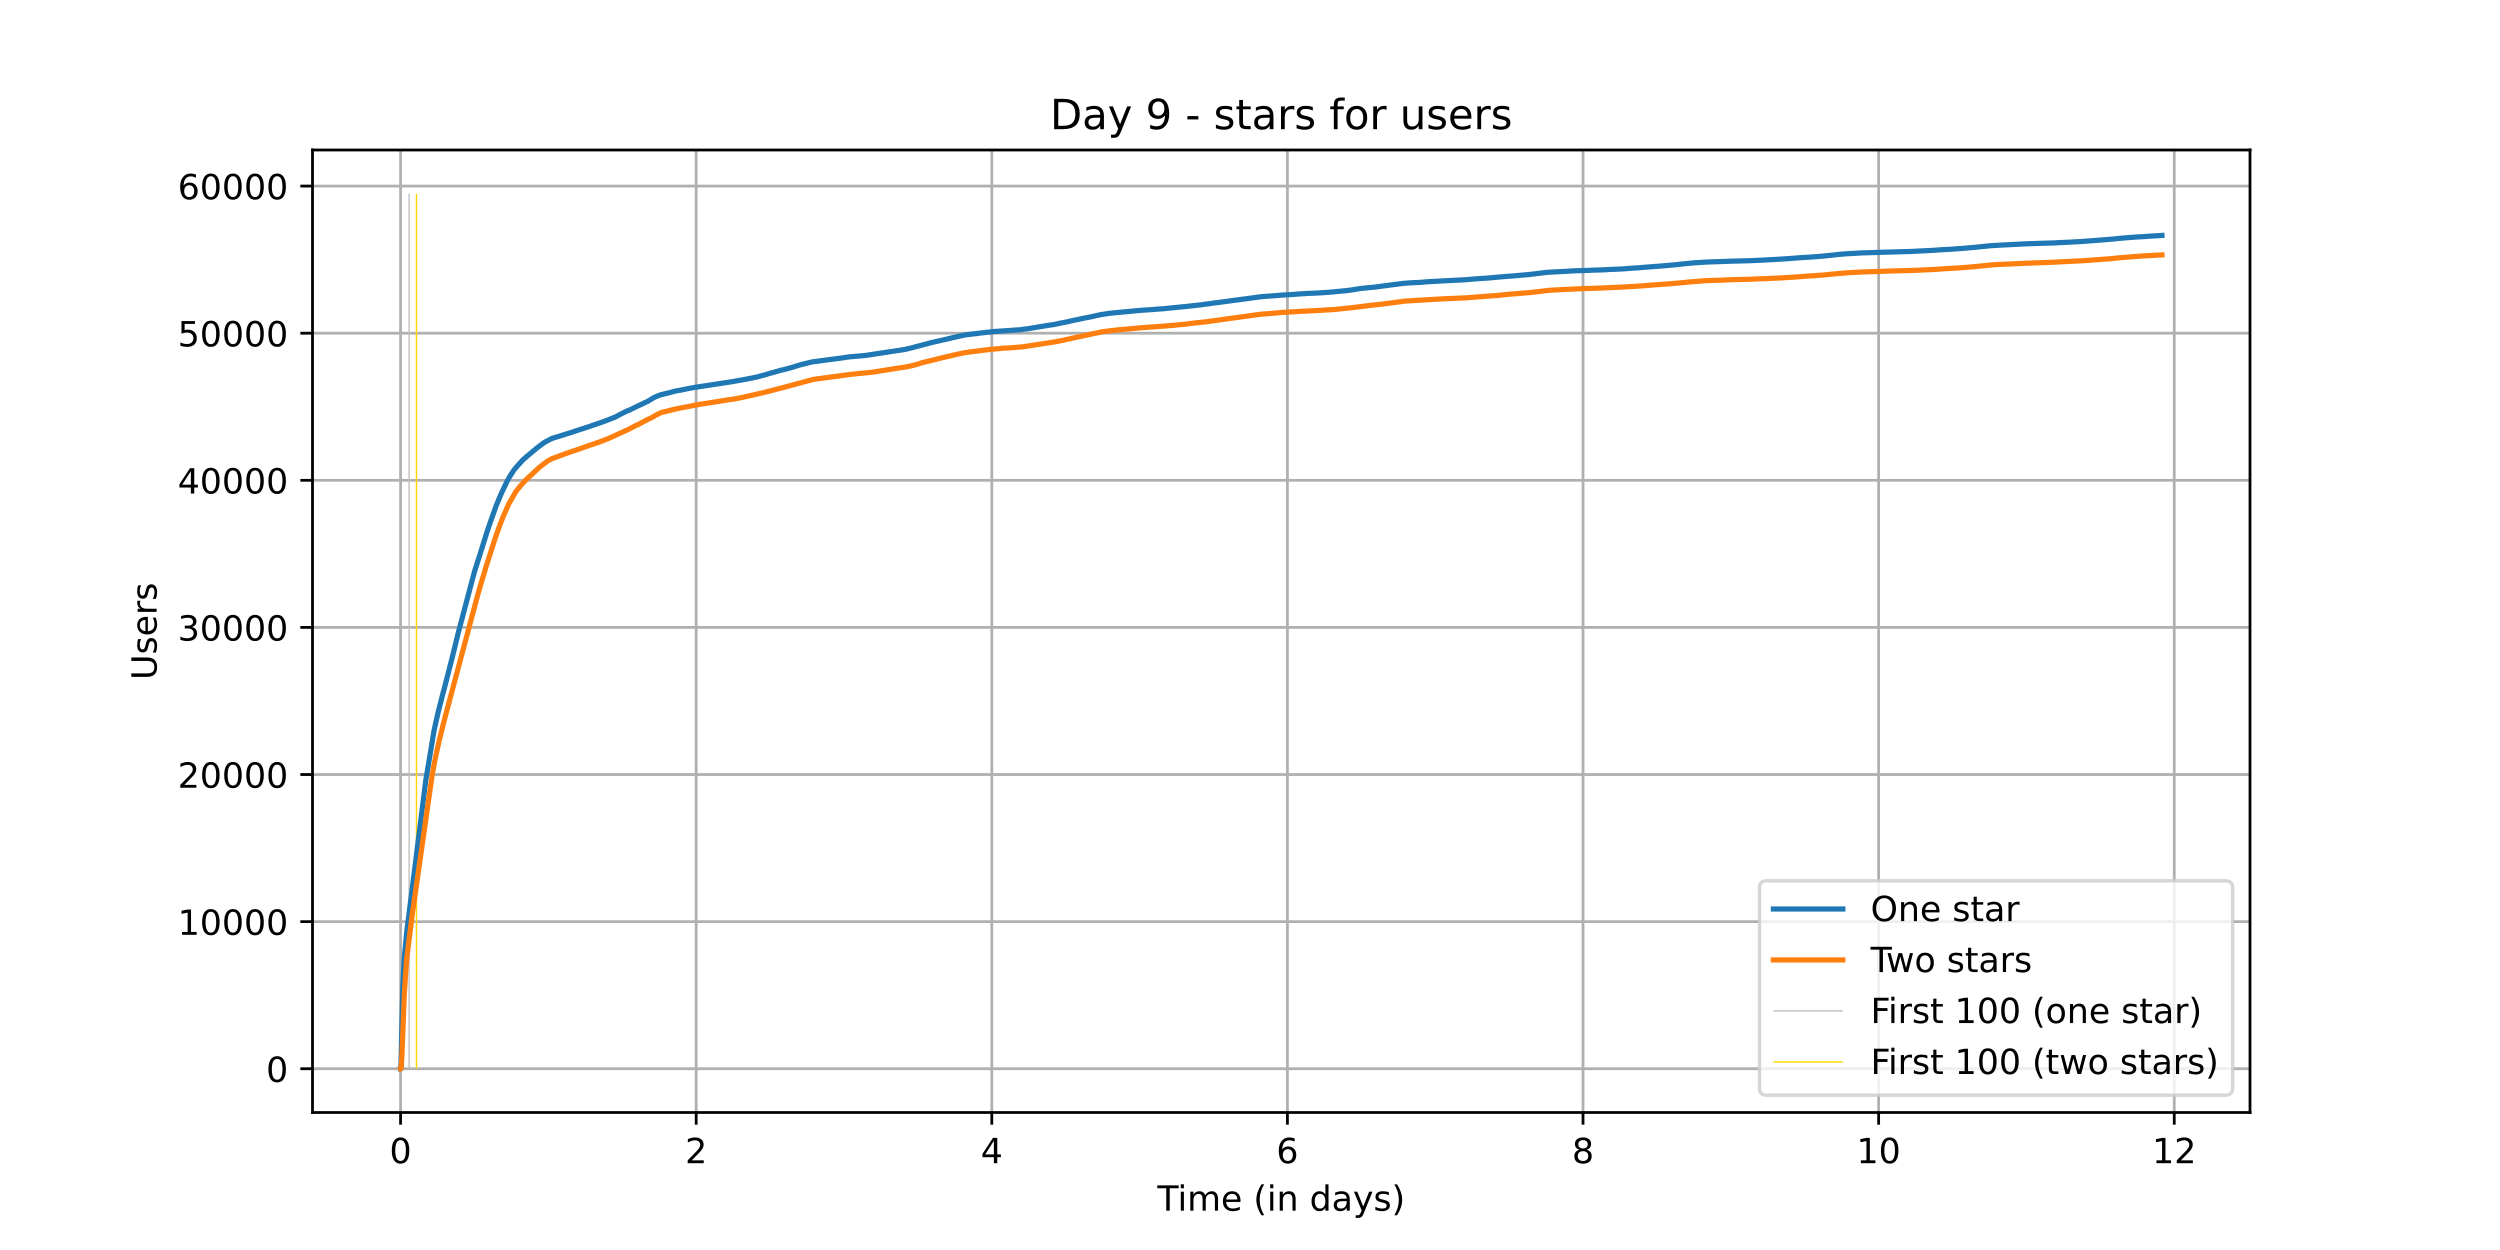 <?xml version="1.0" encoding="utf-8" standalone="no"?>
<!DOCTYPE svg PUBLIC "-//W3C//DTD SVG 1.1//EN"
  "http://www.w3.org/Graphics/SVG/1.1/DTD/svg11.dtd">
<!-- Created with matplotlib (https://matplotlib.org/) -->
<svg height="360pt" version="1.1" viewBox="0 0 720 360" width="720pt" xmlns="http://www.w3.org/2000/svg" xmlns:xlink="http://www.w3.org/1999/xlink">
 <defs>
  <style type="text/css">*{stroke-linecap:butt;stroke-linejoin:round;}</style>
 </defs>
 <g id="figure_1">
  <g id="patch_1">
   <path d="M 0 360 
L 720 360 
L 720 0 
L 0 0 
z
" style="fill:#ffffff;"/>
  </g>
  <g id="axes_1">
   <g id="patch_2">
    <path d="M 90 320.4 
L 648 320.4 
L 648 43.2 
L 90 43.2 
z
" style="fill:#ffffff;"/>
   </g>
   <g id="matplotlib.axis_1">
    <g id="xtick_1">
     <g id="line2d_1">
      <path clip-path="url(#pc1bc27b443)" d="M 115.364 320.4 
L 115.364 43.2 
" style="fill:none;stroke:#b0b0b0;stroke-linecap:square;stroke-width:0.8;"/>
     </g>
     <g id="line2d_2">
      <defs>
       <path d="M 0 0 
L 0 3.5 
" id="m185052a945" style="stroke:#000000;stroke-width:0.8;"/>
      </defs>
      <g>
       <use style="stroke:#000000;stroke-width:0.8;" x="115.364" xlink:href="#m185052a945" y="320.4"/>
      </g>
     </g>
     <g id="text_1">
      <!-- 0 -->
      <g transform="translate(112.182 334.998)scale(0.1 -0.1)">
       <defs>
        <path d="M 31.781 66.406 
Q 24.172 66.406 20.328 58.906 
Q 16.5 51.422 16.5 36.375 
Q 16.5 21.391 20.328 13.891 
Q 24.172 6.391 31.781 6.391 
Q 39.453 6.391 43.281 13.891 
Q 47.125 21.391 47.125 36.375 
Q 47.125 51.422 43.281 58.906 
Q 39.453 66.406 31.781 66.406 
z
M 31.781 74.219 
Q 44.047 74.219 50.516 64.516 
Q 56.984 54.828 56.984 36.375 
Q 56.984 17.969 50.516 8.266 
Q 44.047 -1.422 31.781 -1.422 
Q 19.531 -1.422 13.062 8.266 
Q 6.594 17.969 6.594 36.375 
Q 6.594 54.828 13.062 64.516 
Q 19.531 74.219 31.781 74.219 
z
" id="DejaVuSans-48"/>
       </defs>
       <use xlink:href="#DejaVuSans-48"/>
      </g>
     </g>
    </g>
    <g id="xtick_2">
     <g id="line2d_3">
      <path clip-path="url(#pc1bc27b443)" d="M 200.5 320.4 
L 200.5 43.2 
" style="fill:none;stroke:#b0b0b0;stroke-linecap:square;stroke-width:0.8;"/>
     </g>
     <g id="line2d_4">
      <g>
       <use style="stroke:#000000;stroke-width:0.8;" x="200.5" xlink:href="#m185052a945" y="320.4"/>
      </g>
     </g>
     <g id="text_2">
      <!-- 2 -->
      <g transform="translate(197.319 334.998)scale(0.1 -0.1)">
       <defs>
        <path d="M 19.188 8.297 
L 53.609 8.297 
L 53.609 0 
L 7.328 0 
L 7.328 8.297 
Q 12.938 14.109 22.625 23.891 
Q 32.328 33.688 34.812 36.531 
Q 39.547 41.844 41.422 45.531 
Q 43.312 49.219 43.312 52.781 
Q 43.312 58.594 39.234 62.25 
Q 35.156 65.922 28.609 65.922 
Q 23.969 65.922 18.812 64.312 
Q 13.672 62.703 7.812 59.422 
L 7.812 69.391 
Q 13.766 71.781 18.938 73 
Q 24.125 74.219 28.422 74.219 
Q 39.75 74.219 46.484 68.547 
Q 53.219 62.891 53.219 53.422 
Q 53.219 48.922 51.531 44.891 
Q 49.859 40.875 45.406 35.406 
Q 44.188 33.984 37.641 27.219 
Q 31.109 20.453 19.188 8.297 
z
" id="DejaVuSans-50"/>
       </defs>
       <use xlink:href="#DejaVuSans-50"/>
      </g>
     </g>
    </g>
    <g id="xtick_3">
     <g id="line2d_5">
      <path clip-path="url(#pc1bc27b443)" d="M 285.637 320.4 
L 285.637 43.2 
" style="fill:none;stroke:#b0b0b0;stroke-linecap:square;stroke-width:0.8;"/>
     </g>
     <g id="line2d_6">
      <g>
       <use style="stroke:#000000;stroke-width:0.8;" x="285.637" xlink:href="#m185052a945" y="320.4"/>
      </g>
     </g>
     <g id="text_3">
      <!-- 4 -->
      <g transform="translate(282.456 334.998)scale(0.1 -0.1)">
       <defs>
        <path d="M 37.797 64.312 
L 12.891 25.391 
L 37.797 25.391 
z
M 35.203 72.906 
L 47.609 72.906 
L 47.609 25.391 
L 58.016 25.391 
L 58.016 17.188 
L 47.609 17.188 
L 47.609 0 
L 37.797 0 
L 37.797 17.188 
L 4.891 17.188 
L 4.891 26.703 
z
" id="DejaVuSans-52"/>
       </defs>
       <use xlink:href="#DejaVuSans-52"/>
      </g>
     </g>
    </g>
    <g id="xtick_4">
     <g id="line2d_7">
      <path clip-path="url(#pc1bc27b443)" d="M 370.773 320.4 
L 370.773 43.2 
" style="fill:none;stroke:#b0b0b0;stroke-linecap:square;stroke-width:0.8;"/>
     </g>
     <g id="line2d_8">
      <g>
       <use style="stroke:#000000;stroke-width:0.8;" x="370.773" xlink:href="#m185052a945" y="320.4"/>
      </g>
     </g>
     <g id="text_4">
      <!-- 6 -->
      <g transform="translate(367.592 334.998)scale(0.1 -0.1)">
       <defs>
        <path d="M 33.016 40.375 
Q 26.375 40.375 22.484 35.828 
Q 18.609 31.297 18.609 23.391 
Q 18.609 15.531 22.484 10.953 
Q 26.375 6.391 33.016 6.391 
Q 39.656 6.391 43.531 10.953 
Q 47.406 15.531 47.406 23.391 
Q 47.406 31.297 43.531 35.828 
Q 39.656 40.375 33.016 40.375 
z
M 52.594 71.297 
L 52.594 62.312 
Q 48.875 64.062 45.094 64.984 
Q 41.312 65.922 37.594 65.922 
Q 27.828 65.922 22.672 59.328 
Q 17.531 52.734 16.797 39.406 
Q 19.672 43.656 24.016 45.922 
Q 28.375 48.188 33.594 48.188 
Q 44.578 48.188 50.953 41.516 
Q 57.328 34.859 57.328 23.391 
Q 57.328 12.156 50.688 5.359 
Q 44.047 -1.422 33.016 -1.422 
Q 20.359 -1.422 13.672 8.266 
Q 6.984 17.969 6.984 36.375 
Q 6.984 53.656 15.188 63.938 
Q 23.391 74.219 37.203 74.219 
Q 40.922 74.219 44.703 73.484 
Q 48.484 72.75 52.594 71.297 
z
" id="DejaVuSans-54"/>
       </defs>
       <use xlink:href="#DejaVuSans-54"/>
      </g>
     </g>
    </g>
    <g id="xtick_5">
     <g id="line2d_9">
      <path clip-path="url(#pc1bc27b443)" d="M 455.91 320.4 
L 455.91 43.2 
" style="fill:none;stroke:#b0b0b0;stroke-linecap:square;stroke-width:0.8;"/>
     </g>
     <g id="line2d_10">
      <g>
       <use style="stroke:#000000;stroke-width:0.8;" x="455.91" xlink:href="#m185052a945" y="320.4"/>
      </g>
     </g>
     <g id="text_5">
      <!-- 8 -->
      <g transform="translate(452.729 334.998)scale(0.1 -0.1)">
       <defs>
        <path d="M 31.781 34.625 
Q 24.75 34.625 20.719 30.859 
Q 16.703 27.094 16.703 20.516 
Q 16.703 13.922 20.719 10.156 
Q 24.75 6.391 31.781 6.391 
Q 38.812 6.391 42.859 10.172 
Q 46.922 13.969 46.922 20.516 
Q 46.922 27.094 42.891 30.859 
Q 38.875 34.625 31.781 34.625 
z
M 21.922 38.812 
Q 15.578 40.375 12.031 44.719 
Q 8.5 49.078 8.5 55.328 
Q 8.5 64.062 14.719 69.141 
Q 20.953 74.219 31.781 74.219 
Q 42.672 74.219 48.875 69.141 
Q 55.078 64.062 55.078 55.328 
Q 55.078 49.078 51.531 44.719 
Q 48 40.375 41.703 38.812 
Q 48.828 37.156 52.797 32.312 
Q 56.781 27.484 56.781 20.516 
Q 56.781 9.906 50.312 4.234 
Q 43.844 -1.422 31.781 -1.422 
Q 19.734 -1.422 13.25 4.234 
Q 6.781 9.906 6.781 20.516 
Q 6.781 27.484 10.781 32.312 
Q 14.797 37.156 21.922 38.812 
z
M 18.312 54.391 
Q 18.312 48.734 21.844 45.562 
Q 25.391 42.391 31.781 42.391 
Q 38.141 42.391 41.719 45.562 
Q 45.312 48.734 45.312 54.391 
Q 45.312 60.062 41.719 63.234 
Q 38.141 66.406 31.781 66.406 
Q 25.391 66.406 21.844 63.234 
Q 18.312 60.062 18.312 54.391 
z
" id="DejaVuSans-56"/>
       </defs>
       <use xlink:href="#DejaVuSans-56"/>
      </g>
     </g>
    </g>
    <g id="xtick_6">
     <g id="line2d_11">
      <path clip-path="url(#pc1bc27b443)" d="M 541.047 320.4 
L 541.047 43.2 
" style="fill:none;stroke:#b0b0b0;stroke-linecap:square;stroke-width:0.8;"/>
     </g>
     <g id="line2d_12">
      <g>
       <use style="stroke:#000000;stroke-width:0.8;" x="541.047" xlink:href="#m185052a945" y="320.4"/>
      </g>
     </g>
     <g id="text_6">
      <!-- 10 -->
      <g transform="translate(534.684 334.998)scale(0.1 -0.1)">
       <defs>
        <path d="M 12.406 8.297 
L 28.516 8.297 
L 28.516 63.922 
L 10.984 60.406 
L 10.984 69.391 
L 28.422 72.906 
L 38.281 72.906 
L 38.281 8.297 
L 54.391 8.297 
L 54.391 0 
L 12.406 0 
z
" id="DejaVuSans-49"/>
       </defs>
       <use xlink:href="#DejaVuSans-49"/>
       <use x="63.623" xlink:href="#DejaVuSans-48"/>
      </g>
     </g>
    </g>
    <g id="xtick_7">
     <g id="line2d_13">
      <path clip-path="url(#pc1bc27b443)" d="M 626.183 320.4 
L 626.183 43.2 
" style="fill:none;stroke:#b0b0b0;stroke-linecap:square;stroke-width:0.8;"/>
     </g>
     <g id="line2d_14">
      <g>
       <use style="stroke:#000000;stroke-width:0.8;" x="626.183" xlink:href="#m185052a945" y="320.4"/>
      </g>
     </g>
     <g id="text_7">
      <!-- 12 -->
      <g transform="translate(619.821 334.998)scale(0.1 -0.1)">
       <use xlink:href="#DejaVuSans-49"/>
       <use x="63.623" xlink:href="#DejaVuSans-50"/>
      </g>
     </g>
    </g>
    <g id="text_8">
     <!-- Time (in days) -->
     <g transform="translate(333.327 348.677)scale(0.1 -0.1)">
      <defs>
       <path d="M -0.297 72.906 
L 61.375 72.906 
L 61.375 64.594 
L 35.5 64.594 
L 35.5 0 
L 25.594 0 
L 25.594 64.594 
L -0.297 64.594 
z
" id="DejaVuSans-84"/>
       <path d="M 9.422 54.688 
L 18.406 54.688 
L 18.406 0 
L 9.422 0 
z
M 9.422 75.984 
L 18.406 75.984 
L 18.406 64.594 
L 9.422 64.594 
z
" id="DejaVuSans-105"/>
       <path d="M 52 44.188 
Q 55.375 50.25 60.062 53.125 
Q 64.75 56 71.094 56 
Q 79.641 56 84.281 50.016 
Q 88.922 44.047 88.922 33.016 
L 88.922 0 
L 79.891 0 
L 79.891 32.719 
Q 79.891 40.578 77.094 44.375 
Q 74.312 48.188 68.609 48.188 
Q 61.625 48.188 57.562 43.547 
Q 53.516 38.922 53.516 30.906 
L 53.516 0 
L 44.484 0 
L 44.484 32.719 
Q 44.484 40.625 41.703 44.406 
Q 38.922 48.188 33.109 48.188 
Q 26.219 48.188 22.156 43.531 
Q 18.109 38.875 18.109 30.906 
L 18.109 0 
L 9.078 0 
L 9.078 54.688 
L 18.109 54.688 
L 18.109 46.188 
Q 21.188 51.219 25.484 53.609 
Q 29.781 56 35.688 56 
Q 41.656 56 45.828 52.969 
Q 50 49.953 52 44.188 
z
" id="DejaVuSans-109"/>
       <path d="M 56.203 29.594 
L 56.203 25.203 
L 14.891 25.203 
Q 15.484 15.922 20.484 11.062 
Q 25.484 6.203 34.422 6.203 
Q 39.594 6.203 44.453 7.469 
Q 49.312 8.734 54.109 11.281 
L 54.109 2.781 
Q 49.266 0.734 44.188 -0.344 
Q 39.109 -1.422 33.891 -1.422 
Q 20.797 -1.422 13.156 6.188 
Q 5.516 13.812 5.516 26.812 
Q 5.516 40.234 12.766 48.109 
Q 20.016 56 32.328 56 
Q 43.359 56 49.781 48.891 
Q 56.203 41.797 56.203 29.594 
z
M 47.219 32.234 
Q 47.125 39.594 43.094 43.984 
Q 39.062 48.391 32.422 48.391 
Q 24.906 48.391 20.391 44.141 
Q 15.875 39.891 15.188 32.172 
z
" id="DejaVuSans-101"/>
       <path id="DejaVuSans-32"/>
       <path d="M 31 75.875 
Q 24.469 64.656 21.281 53.656 
Q 18.109 42.672 18.109 31.391 
Q 18.109 20.125 21.312 9.062 
Q 24.516 -2 31 -13.188 
L 23.188 -13.188 
Q 15.875 -1.703 12.234 9.375 
Q 8.594 20.453 8.594 31.391 
Q 8.594 42.281 12.203 53.312 
Q 15.828 64.359 23.188 75.875 
z
" id="DejaVuSans-40"/>
       <path d="M 54.891 33.016 
L 54.891 0 
L 45.906 0 
L 45.906 32.719 
Q 45.906 40.484 42.875 44.328 
Q 39.844 48.188 33.797 48.188 
Q 26.516 48.188 22.312 43.547 
Q 18.109 38.922 18.109 30.906 
L 18.109 0 
L 9.078 0 
L 9.078 54.688 
L 18.109 54.688 
L 18.109 46.188 
Q 21.344 51.125 25.703 53.562 
Q 30.078 56 35.797 56 
Q 45.219 56 50.047 50.172 
Q 54.891 44.344 54.891 33.016 
z
" id="DejaVuSans-110"/>
       <path d="M 45.406 46.391 
L 45.406 75.984 
L 54.391 75.984 
L 54.391 0 
L 45.406 0 
L 45.406 8.203 
Q 42.578 3.328 38.25 0.953 
Q 33.938 -1.422 27.875 -1.422 
Q 17.969 -1.422 11.734 6.484 
Q 5.516 14.406 5.516 27.297 
Q 5.516 40.188 11.734 48.094 
Q 17.969 56 27.875 56 
Q 33.938 56 38.25 53.625 
Q 42.578 51.266 45.406 46.391 
z
M 14.797 27.297 
Q 14.797 17.391 18.875 11.75 
Q 22.953 6.109 30.078 6.109 
Q 37.203 6.109 41.297 11.75 
Q 45.406 17.391 45.406 27.297 
Q 45.406 37.203 41.297 42.844 
Q 37.203 48.484 30.078 48.484 
Q 22.953 48.484 18.875 42.844 
Q 14.797 37.203 14.797 27.297 
z
" id="DejaVuSans-100"/>
       <path d="M 34.281 27.484 
Q 23.391 27.484 19.188 25 
Q 14.984 22.516 14.984 16.5 
Q 14.984 11.719 18.141 8.906 
Q 21.297 6.109 26.703 6.109 
Q 34.188 6.109 38.703 11.406 
Q 43.219 16.703 43.219 25.484 
L 43.219 27.484 
z
M 52.203 31.203 
L 52.203 0 
L 43.219 0 
L 43.219 8.297 
Q 40.141 3.328 35.547 0.953 
Q 30.953 -1.422 24.312 -1.422 
Q 15.922 -1.422 10.953 3.297 
Q 6 8.016 6 15.922 
Q 6 25.141 12.172 29.828 
Q 18.359 34.516 30.609 34.516 
L 43.219 34.516 
L 43.219 35.406 
Q 43.219 41.609 39.141 45 
Q 35.062 48.391 27.688 48.391 
Q 23 48.391 18.547 47.266 
Q 14.109 46.141 10.016 43.891 
L 10.016 52.203 
Q 14.938 54.109 19.578 55.047 
Q 24.219 56 28.609 56 
Q 40.484 56 46.344 49.844 
Q 52.203 43.703 52.203 31.203 
z
" id="DejaVuSans-97"/>
       <path d="M 32.172 -5.078 
Q 28.375 -14.844 24.75 -17.812 
Q 21.141 -20.797 15.094 -20.797 
L 7.906 -20.797 
L 7.906 -13.281 
L 13.188 -13.281 
Q 16.891 -13.281 18.938 -11.516 
Q 21 -9.766 23.484 -3.219 
L 25.094 0.875 
L 2.984 54.688 
L 12.5 54.688 
L 29.594 11.922 
L 46.688 54.688 
L 56.203 54.688 
z
" id="DejaVuSans-121"/>
       <path d="M 44.281 53.078 
L 44.281 44.578 
Q 40.484 46.531 36.375 47.5 
Q 32.281 48.484 27.875 48.484 
Q 21.188 48.484 17.844 46.438 
Q 14.5 44.391 14.5 40.281 
Q 14.5 37.156 16.891 35.375 
Q 19.281 33.594 26.516 31.984 
L 29.594 31.297 
Q 39.156 29.25 43.188 25.516 
Q 47.219 21.781 47.219 15.094 
Q 47.219 7.469 41.188 3.016 
Q 35.156 -1.422 24.609 -1.422 
Q 20.219 -1.422 15.453 -0.562 
Q 10.688 0.297 5.422 2 
L 5.422 11.281 
Q 10.406 8.688 15.234 7.391 
Q 20.062 6.109 24.812 6.109 
Q 31.156 6.109 34.562 8.281 
Q 37.984 10.453 37.984 14.406 
Q 37.984 18.062 35.516 20.016 
Q 33.062 21.969 24.703 23.781 
L 21.578 24.516 
Q 13.234 26.266 9.516 29.906 
Q 5.812 33.547 5.812 39.891 
Q 5.812 47.609 11.281 51.797 
Q 16.75 56 26.812 56 
Q 31.781 56 36.172 55.266 
Q 40.578 54.547 44.281 53.078 
z
" id="DejaVuSans-115"/>
       <path d="M 8.016 75.875 
L 15.828 75.875 
Q 23.141 64.359 26.781 53.312 
Q 30.422 42.281 30.422 31.391 
Q 30.422 20.453 26.781 9.375 
Q 23.141 -1.703 15.828 -13.188 
L 8.016 -13.188 
Q 14.5 -2 17.703 9.062 
Q 20.906 20.125 20.906 31.391 
Q 20.906 42.672 17.703 53.656 
Q 14.5 64.656 8.016 75.875 
z
" id="DejaVuSans-41"/>
      </defs>
      <use xlink:href="#DejaVuSans-84"/>
      <use x="57.959" xlink:href="#DejaVuSans-105"/>
      <use x="85.742" xlink:href="#DejaVuSans-109"/>
      <use x="183.154" xlink:href="#DejaVuSans-101"/>
      <use x="244.678" xlink:href="#DejaVuSans-32"/>
      <use x="276.465" xlink:href="#DejaVuSans-40"/>
      <use x="315.479" xlink:href="#DejaVuSans-105"/>
      <use x="343.262" xlink:href="#DejaVuSans-110"/>
      <use x="406.641" xlink:href="#DejaVuSans-32"/>
      <use x="438.428" xlink:href="#DejaVuSans-100"/>
      <use x="501.904" xlink:href="#DejaVuSans-97"/>
      <use x="563.184" xlink:href="#DejaVuSans-121"/>
      <use x="622.363" xlink:href="#DejaVuSans-115"/>
      <use x="674.463" xlink:href="#DejaVuSans-41"/>
     </g>
    </g>
   </g>
   <g id="matplotlib.axis_2">
    <g id="ytick_1">
     <g id="line2d_15">
      <path clip-path="url(#pc1bc27b443)" d="M 90 307.8 
L 648 307.8 
" style="fill:none;stroke:#b0b0b0;stroke-linecap:square;stroke-width:0.8;"/>
     </g>
     <g id="line2d_16">
      <defs>
       <path d="M 0 0 
L -3.5 0 
" id="m25b5602d7d" style="stroke:#000000;stroke-width:0.8;"/>
      </defs>
      <g>
       <use style="stroke:#000000;stroke-width:0.8;" x="90" xlink:href="#m25b5602d7d" y="307.8"/>
      </g>
     </g>
     <g id="text_9">
      <!-- 0 -->
      <g transform="translate(76.638 311.599)scale(0.1 -0.1)">
       <use xlink:href="#DejaVuSans-48"/>
      </g>
     </g>
    </g>
    <g id="ytick_2">
     <g id="line2d_17">
      <path clip-path="url(#pc1bc27b443)" d="M 90 265.432 
L 648 265.432 
" style="fill:none;stroke:#b0b0b0;stroke-linecap:square;stroke-width:0.8;"/>
     </g>
     <g id="line2d_18">
      <g>
       <use style="stroke:#000000;stroke-width:0.8;" x="90" xlink:href="#m25b5602d7d" y="265.432"/>
      </g>
     </g>
     <g id="text_10">
      <!-- 10000 -->
      <g transform="translate(51.188 269.232)scale(0.1 -0.1)">
       <use xlink:href="#DejaVuSans-49"/>
       <use x="63.623" xlink:href="#DejaVuSans-48"/>
       <use x="127.246" xlink:href="#DejaVuSans-48"/>
       <use x="190.869" xlink:href="#DejaVuSans-48"/>
       <use x="254.492" xlink:href="#DejaVuSans-48"/>
      </g>
     </g>
    </g>
    <g id="ytick_3">
     <g id="line2d_19">
      <path clip-path="url(#pc1bc27b443)" d="M 90 223.065 
L 648 223.065 
" style="fill:none;stroke:#b0b0b0;stroke-linecap:square;stroke-width:0.8;"/>
     </g>
     <g id="line2d_20">
      <g>
       <use style="stroke:#000000;stroke-width:0.8;" x="90" xlink:href="#m25b5602d7d" y="223.065"/>
      </g>
     </g>
     <g id="text_11">
      <!-- 20000 -->
      <g transform="translate(51.188 226.864)scale(0.1 -0.1)">
       <use xlink:href="#DejaVuSans-50"/>
       <use x="63.623" xlink:href="#DejaVuSans-48"/>
       <use x="127.246" xlink:href="#DejaVuSans-48"/>
       <use x="190.869" xlink:href="#DejaVuSans-48"/>
       <use x="254.492" xlink:href="#DejaVuSans-48"/>
      </g>
     </g>
    </g>
    <g id="ytick_4">
     <g id="line2d_21">
      <path clip-path="url(#pc1bc27b443)" d="M 90 180.697 
L 648 180.697 
" style="fill:none;stroke:#b0b0b0;stroke-linecap:square;stroke-width:0.8;"/>
     </g>
     <g id="line2d_22">
      <g>
       <use style="stroke:#000000;stroke-width:0.8;" x="90" xlink:href="#m25b5602d7d" y="180.697"/>
      </g>
     </g>
     <g id="text_12">
      <!-- 30000 -->
      <g transform="translate(51.188 184.496)scale(0.1 -0.1)">
       <defs>
        <path d="M 40.578 39.312 
Q 47.656 37.797 51.625 33 
Q 55.609 28.219 55.609 21.188 
Q 55.609 10.406 48.188 4.484 
Q 40.766 -1.422 27.094 -1.422 
Q 22.516 -1.422 17.656 -0.516 
Q 12.797 0.391 7.625 2.203 
L 7.625 11.719 
Q 11.719 9.328 16.594 8.109 
Q 21.484 6.891 26.812 6.891 
Q 36.078 6.891 40.938 10.547 
Q 45.797 14.203 45.797 21.188 
Q 45.797 27.641 41.281 31.266 
Q 36.766 34.906 28.719 34.906 
L 20.219 34.906 
L 20.219 43.016 
L 29.109 43.016 
Q 36.375 43.016 40.234 45.922 
Q 44.094 48.828 44.094 54.297 
Q 44.094 59.906 40.109 62.906 
Q 36.141 65.922 28.719 65.922 
Q 24.656 65.922 20.016 65.031 
Q 15.375 64.156 9.812 62.312 
L 9.812 71.094 
Q 15.438 72.656 20.344 73.438 
Q 25.25 74.219 29.594 74.219 
Q 40.828 74.219 47.359 69.109 
Q 53.906 64.016 53.906 55.328 
Q 53.906 49.266 50.438 45.094 
Q 46.969 40.922 40.578 39.312 
z
" id="DejaVuSans-51"/>
       </defs>
       <use xlink:href="#DejaVuSans-51"/>
       <use x="63.623" xlink:href="#DejaVuSans-48"/>
       <use x="127.246" xlink:href="#DejaVuSans-48"/>
       <use x="190.869" xlink:href="#DejaVuSans-48"/>
       <use x="254.492" xlink:href="#DejaVuSans-48"/>
      </g>
     </g>
    </g>
    <g id="ytick_5">
     <g id="line2d_23">
      <path clip-path="url(#pc1bc27b443)" d="M 90 138.329 
L 648 138.329 
" style="fill:none;stroke:#b0b0b0;stroke-linecap:square;stroke-width:0.8;"/>
     </g>
     <g id="line2d_24">
      <g>
       <use style="stroke:#000000;stroke-width:0.8;" x="90" xlink:href="#m25b5602d7d" y="138.329"/>
      </g>
     </g>
     <g id="text_13">
      <!-- 40000 -->
      <g transform="translate(51.188 142.129)scale(0.1 -0.1)">
       <use xlink:href="#DejaVuSans-52"/>
       <use x="63.623" xlink:href="#DejaVuSans-48"/>
       <use x="127.246" xlink:href="#DejaVuSans-48"/>
       <use x="190.869" xlink:href="#DejaVuSans-48"/>
       <use x="254.492" xlink:href="#DejaVuSans-48"/>
      </g>
     </g>
    </g>
    <g id="ytick_6">
     <g id="line2d_25">
      <path clip-path="url(#pc1bc27b443)" d="M 90 95.962 
L 648 95.962 
" style="fill:none;stroke:#b0b0b0;stroke-linecap:square;stroke-width:0.8;"/>
     </g>
     <g id="line2d_26">
      <g>
       <use style="stroke:#000000;stroke-width:0.8;" x="90" xlink:href="#m25b5602d7d" y="95.962"/>
      </g>
     </g>
     <g id="text_14">
      <!-- 50000 -->
      <g transform="translate(51.188 99.761)scale(0.1 -0.1)">
       <defs>
        <path d="M 10.797 72.906 
L 49.516 72.906 
L 49.516 64.594 
L 19.828 64.594 
L 19.828 46.734 
Q 21.969 47.469 24.109 47.828 
Q 26.266 48.188 28.422 48.188 
Q 40.625 48.188 47.75 41.5 
Q 54.891 34.812 54.891 23.391 
Q 54.891 11.625 47.562 5.094 
Q 40.234 -1.422 26.906 -1.422 
Q 22.312 -1.422 17.547 -0.641 
Q 12.797 0.141 7.719 1.703 
L 7.719 11.625 
Q 12.109 9.234 16.797 8.062 
Q 21.484 6.891 26.703 6.891 
Q 35.156 6.891 40.078 11.328 
Q 45.016 15.766 45.016 23.391 
Q 45.016 31 40.078 35.438 
Q 35.156 39.891 26.703 39.891 
Q 22.75 39.891 18.812 39.016 
Q 14.891 38.141 10.797 36.281 
z
" id="DejaVuSans-53"/>
       </defs>
       <use xlink:href="#DejaVuSans-53"/>
       <use x="63.623" xlink:href="#DejaVuSans-48"/>
       <use x="127.246" xlink:href="#DejaVuSans-48"/>
       <use x="190.869" xlink:href="#DejaVuSans-48"/>
       <use x="254.492" xlink:href="#DejaVuSans-48"/>
      </g>
     </g>
    </g>
    <g id="ytick_7">
     <g id="line2d_27">
      <path clip-path="url(#pc1bc27b443)" d="M 90 53.594 
L 648 53.594 
" style="fill:none;stroke:#b0b0b0;stroke-linecap:square;stroke-width:0.8;"/>
     </g>
     <g id="line2d_28">
      <g>
       <use style="stroke:#000000;stroke-width:0.8;" x="90" xlink:href="#m25b5602d7d" y="53.594"/>
      </g>
     </g>
     <g id="text_15">
      <!-- 60000 -->
      <g transform="translate(51.188 57.393)scale(0.1 -0.1)">
       <use xlink:href="#DejaVuSans-54"/>
       <use x="63.623" xlink:href="#DejaVuSans-48"/>
       <use x="127.246" xlink:href="#DejaVuSans-48"/>
       <use x="190.869" xlink:href="#DejaVuSans-48"/>
       <use x="254.492" xlink:href="#DejaVuSans-48"/>
      </g>
     </g>
    </g>
    <g id="text_16">
     <!-- Users -->
     <g transform="translate(45.108 195.801)rotate(-90)scale(0.1 -0.1)">
      <defs>
       <path d="M 8.688 72.906 
L 18.609 72.906 
L 18.609 28.609 
Q 18.609 16.891 22.844 11.734 
Q 27.094 6.594 36.625 6.594 
Q 46.094 6.594 50.344 11.734 
Q 54.594 16.891 54.594 28.609 
L 54.594 72.906 
L 64.5 72.906 
L 64.5 27.391 
Q 64.5 13.141 57.438 5.859 
Q 50.391 -1.422 36.625 -1.422 
Q 22.797 -1.422 15.734 5.859 
Q 8.688 13.141 8.688 27.391 
z
" id="DejaVuSans-85"/>
       <path d="M 41.109 46.297 
Q 39.594 47.172 37.812 47.578 
Q 36.031 48 33.891 48 
Q 26.266 48 22.188 43.047 
Q 18.109 38.094 18.109 28.812 
L 18.109 0 
L 9.078 0 
L 9.078 54.688 
L 18.109 54.688 
L 18.109 46.188 
Q 20.953 51.172 25.484 53.578 
Q 30.031 56 36.531 56 
Q 37.453 56 38.578 55.875 
Q 39.703 55.766 41.062 55.516 
z
" id="DejaVuSans-114"/>
      </defs>
      <use xlink:href="#DejaVuSans-85"/>
      <use x="73.193" xlink:href="#DejaVuSans-115"/>
      <use x="125.293" xlink:href="#DejaVuSans-101"/>
      <use x="186.816" xlink:href="#DejaVuSans-114"/>
      <use x="227.93" xlink:href="#DejaVuSans-115"/>
     </g>
    </g>
   </g>
   <g id="LineCollection_1">
    <path clip-path="url(#pc1bc27b443)" d="M 117.823 307.8 
L 117.823 55.8 
" style="fill:none;stroke:#c0c0c0;stroke-width:0.4;"/>
   </g>
   <g id="LineCollection_2">
    <path clip-path="url(#pc1bc27b443)" d="M 119.94 307.8 
L 119.94 55.8 
" style="fill:none;stroke:#ffd700;stroke-width:0.4;"/>
   </g>
   <g id="line2d_29">
    <path clip-path="url(#pc1bc27b443)" d="M 115.364 307.8 
L 115.407 307.796 
L 115.466 307.245 
L 115.613 301.254 
L 116.023 284.201 
L 116.433 275.868 
L 117.107 268.686 
L 121.033 237.499 
L 122.614 224.823 
L 125.016 210.363 
L 126.13 205.342 
L 127.624 199.462 
L 127.829 198.775 
L 130.261 189.293 
L 131.991 182.21 
L 136.621 164.733 
L 137.383 162.339 
L 137.852 160.852 
L 138.233 159.708 
L 138.643 158.327 
L 138.79 157.895 
L 139.464 155.734 
L 139.903 154.336 
L 140.402 152.76 
L 141.105 150.697 
L 142.893 145.667 
L 143.537 144.104 
L 144.417 142.028 
L 145.706 139.3 
L 145.911 138.867 
L 146.732 137.363 
L 147.816 135.673 
L 148.256 135.067 
L 149.339 133.813 
L 149.604 133.542 
L 150.102 132.995 
L 150.307 132.758 
L 150.893 132.169 
L 151.186 131.949 
L 151.596 131.551 
L 154.761 128.924 
L 155.141 128.644 
L 155.815 128.123 
L 156.665 127.513 
L 156.929 127.322 
L 158.834 126.331 
L 159.391 126.14 
L 165.175 124.34 
L 166.145 123.984 
L 166.852 123.785 
L 167.145 123.666 
L 167.526 123.556 
L 170.251 122.658 
L 170.632 122.514 
L 173.064 121.692 
L 173.591 121.501 
L 173.972 121.361 
L 175.617 120.743 
L 176.438 120.395 
L 176.701 120.306 
L 177.493 119.972 
L 177.727 119.832 
L 178.254 119.518 
L 178.607 119.357 
L 180.131 118.582 
L 180.424 118.438 
L 180.658 118.332 
L 181.039 118.188 
L 181.449 118.018 
L 183.794 116.879 
L 184.175 116.696 
L 184.556 116.531 
L 186.579 115.565 
L 186.814 115.417 
L 187.635 114.942 
L 187.87 114.756 
L 188.163 114.612 
L 188.456 114.438 
L 188.808 114.282 
L 189.161 114.129 
L 189.894 113.828 
L 190.714 113.599 
L 193.118 113.011 
L 193.851 112.799 
L 194.467 112.65 
L 194.965 112.54 
L 195.405 112.468 
L 196.049 112.367 
L 196.665 112.222 
L 198.658 111.828 
L 199.83 111.604 
L 211.461 109.829 
L 211.813 109.748 
L 214.896 109.189 
L 215.98 108.981 
L 216.595 108.871 
L 218.177 108.524 
L 218.587 108.414 
L 219.349 108.202 
L 219.7 108.117 
L 220.55 107.884 
L 221.575 107.549 
L 222.601 107.291 
L 223.392 107.058 
L 224.212 106.838 
L 224.769 106.638 
L 225.442 106.528 
L 225.911 106.384 
L 226.438 106.274 
L 227.201 106.062 
L 227.581 105.952 
L 227.991 105.846 
L 228.46 105.702 
L 228.812 105.592 
L 229.838 105.257 
L 230.658 105.028 
L 233.56 104.304 
L 234.146 104.194 
L 241.999 103.16 
L 242.819 103.05 
L 243.259 102.978 
L 243.933 102.868 
L 244.606 102.779 
L 245.866 102.669 
L 247.799 102.495 
L 249.147 102.385 
L 260.722 100.626 
L 261.044 100.529 
L 262.392 100.224 
L 267.577 98.847 
L 267.958 98.745 
L 268.573 98.597 
L 270.682 98.106 
L 272.117 97.788 
L 274.256 97.288 
L 274.696 97.178 
L 276.659 96.729 
L 277.186 96.618 
L 278.328 96.402 
L 282.869 95.86 
L 283.806 95.75 
L 286.68 95.449 
L 288.409 95.339 
L 288.907 95.305 
L 290.635 95.195 
L 292.305 95.064 
L 293.916 94.953 
L 294.736 94.822 
L 295.615 94.716 
L 296.201 94.657 
L 296.787 94.547 
L 301.797 93.708 
L 302.588 93.589 
L 303.467 93.479 
L 304.728 93.225 
L 305.138 93.115 
L 307.305 92.691 
L 307.832 92.581 
L 308.213 92.471 
L 309.678 92.161 
L 310.293 92.051 
L 310.879 91.916 
L 312.315 91.598 
L 313.34 91.416 
L 315.01 91.068 
L 315.655 90.907 
L 317.149 90.594 
L 317.881 90.484 
L 318.321 90.412 
L 318.995 90.306 
L 319.288 90.263 
L 321.837 90.001 
L 323.184 89.89 
L 323.799 89.818 
L 325 89.713 
L 325.352 89.674 
L 327.52 89.467 
L 328.809 89.357 
L 330.244 89.259 
L 331.855 89.149 
L 333.467 89.026 
L 335.078 88.916 
L 337.803 88.628 
L 339.121 88.518 
L 339.502 88.467 
L 340.557 88.357 
L 341.055 88.327 
L 344.838 87.895 
L 345.922 87.793 
L 346.39 87.704 
L 347.211 87.594 
L 347.826 87.526 
L 348.617 87.42 
L 349.555 87.264 
L 350.58 87.154 
L 363.269 85.446 
L 364.617 85.336 
L 365.174 85.289 
L 366.961 85.179 
L 368.953 85.006 
L 370.711 84.895 
L 371.18 84.87 
L 372.85 84.76 
L 374.433 84.641 
L 376.223 84.535 
L 376.753 84.497 
L 379.391 84.387 
L 380.709 84.306 
L 382.466 84.196 
L 383.024 84.15 
L 384.166 84.048 
L 384.576 83.989 
L 385.924 83.887 
L 386.334 83.823 
L 387.682 83.718 
L 388.121 83.641 
L 389.088 83.535 
L 389.908 83.408 
L 390.406 83.302 
L 391.139 83.196 
L 391.871 83.086 
L 394.449 82.819 
L 395.768 82.713 
L 396.5 82.612 
L 397.262 82.502 
L 404.091 81.616 
L 405.468 81.506 
L 405.996 81.468 
L 408.223 81.358 
L 409.337 81.307 
L 410.45 81.197 
L 411.915 81.095 
L 414.082 80.989 
L 414.404 80.964 
L 416.28 80.853 
L 417.393 80.803 
L 419.59 80.692 
L 420.733 80.637 
L 422.607 80.531 
L 423.281 80.447 
L 424.863 80.328 
L 426.386 80.218 
L 427.763 80.129 
L 429.113 80.027 
L 429.464 79.989 
L 431.485 79.811 
L 432.687 79.701 
L 434.327 79.574 
L 435.851 79.468 
L 436.437 79.409 
L 438.665 79.201 
L 440.19 79.091 
L 445.201 78.472 
L 446.725 78.362 
L 447.897 78.303 
L 450.065 78.193 
L 451.238 78.133 
L 452.996 78.023 
L 453.494 77.994 
L 457.185 77.883 
L 458.386 77.82 
L 461.934 77.71 
L 463.399 77.608 
L 466.475 77.498 
L 467.794 77.417 
L 469.2 77.307 
L 469.815 77.244 
L 471.837 77.134 
L 473.888 76.951 
L 475.353 76.841 
L 476.876 76.731 
L 478.165 76.621 
L 479.776 76.498 
L 480.86 76.401 
L 481.124 76.371 
L 482.883 76.227 
L 483.675 76.121 
L 484.29 76.053 
L 486.841 75.791 
L 488.218 75.68 
L 489.625 75.587 
L 491.353 75.477 
L 492.379 75.439 
L 495.571 75.329 
L 496.538 75.299 
L 499.439 75.189 
L 500.258 75.18 
L 504.33 75.07 
L 505.503 75.011 
L 508.109 74.901 
L 509.428 74.82 
L 511.391 74.71 
L 512.71 74.63 
L 514.497 74.52 
L 515.903 74.426 
L 517.192 74.316 
L 518.744 74.202 
L 520.502 74.092 
L 520.971 74.066 
L 522.494 73.956 
L 523.902 73.863 
L 524.986 73.753 
L 527.537 73.498 
L 528.533 73.393 
L 529.207 73.312 
L 531.347 73.117 
L 533.223 73.007 
L 534.336 72.956 
L 535.948 72.846 
L 536.944 72.812 
L 540.928 72.702 
L 542.041 72.651 
L 546.143 72.545 
L 546.466 72.524 
L 550.596 72.414 
L 551.856 72.342 
L 553.995 72.232 
L 555.049 72.189 
L 557.071 72.079 
L 558.799 71.939 
L 561.231 71.829 
L 562.755 71.719 
L 564.278 71.609 
L 565.831 71.494 
L 566.886 71.384 
L 567.413 71.342 
L 568.731 71.232 
L 569.346 71.168 
L 571.925 70.91 
L 572.892 70.804 
L 573.419 70.761 
L 575.235 70.651 
L 576.553 70.571 
L 578.927 70.461 
L 580.215 70.384 
L 582.53 70.274 
L 583.76 70.206 
L 587.276 70.096 
L 588.271 70.062 
L 591.816 69.952 
L 593.076 69.88 
L 595.537 69.774 
L 596.035 69.74 
L 598.144 69.63 
L 599.462 69.55 
L 600.957 69.44 
L 602.509 69.325 
L 603.974 69.215 
L 605.644 69.084 
L 606.874 68.978 
L 607.402 68.935 
L 608.691 68.825 
L 609.218 68.783 
L 610.127 68.673 
L 612.061 68.508 
L 613.437 68.397 
L 615.019 68.279 
L 616.953 68.169 
L 617.392 68.152 
L 618.681 68.054 
L 618.945 68.025 
L 620.82 67.914 
L 621.962 67.859 
L 622.636 67.8 
L 622.636 67.8 
" style="fill:none;stroke:#1f77b4;stroke-linecap:square;stroke-width:1.5;"/>
   </g>
   <g id="line2d_30">
    <path clip-path="url(#pc1bc27b443)" d="M 115.364 307.8 
L 115.496 307.724 
L 115.583 307.135 
L 115.759 303.762 
L 116.433 286.455 
L 117.107 276.3 
L 118.66 263.882 
L 124.46 223.226 
L 124.929 220.662 
L 125.426 218.099 
L 126.511 213.21 
L 127.624 208.74 
L 128.093 206.889 
L 137.735 170.766 
L 138.555 167.961 
L 140.079 162.894 
L 140.372 162.004 
L 140.812 160.661 
L 142.57 155.132 
L 142.863 154.319 
L 143.596 152.264 
L 144.006 151.141 
L 144.885 148.845 
L 146.497 145.18 
L 146.585 145.036 
L 148.607 141.503 
L 150.512 139.206 
L 150.747 138.999 
L 151.303 138.372 
L 152.534 137.177 
L 152.769 136.991 
L 152.944 136.83 
L 155.2 134.715 
L 155.698 134.317 
L 156.167 133.936 
L 156.402 133.779 
L 156.782 133.461 
L 157.515 132.928 
L 157.749 132.771 
L 158.247 132.478 
L 158.452 132.356 
L 158.745 132.216 
L 159.244 131.987 
L 160.709 131.466 
L 161.031 131.364 
L 161.295 131.237 
L 161.56 131.135 
L 162.089 130.953 
L 162.53 130.78 
L 164.584 130.068 
L 165.706 129.699 
L 166.028 129.589 
L 168.024 128.894 
L 169.841 128.216 
L 170.632 127.992 
L 171.189 127.788 
L 173.123 127.127 
L 173.445 126.954 
L 173.826 126.856 
L 173.972 126.78 
L 175.324 126.25 
L 180.863 123.717 
L 181.244 123.526 
L 182.563 122.844 
L 183.208 122.505 
L 183.677 122.327 
L 186.784 120.671 
L 187.577 120.332 
L 188.397 119.861 
L 188.778 119.633 
L 190.392 118.823 
L 191.564 118.544 
L 194.379 117.832 
L 194.848 117.73 
L 195.375 117.62 
L 197.779 117.171 
L 198.13 117.095 
L 200.181 116.684 
L 201.207 116.497 
L 209.352 115.218 
L 209.557 115.167 
L 210.348 115.061 
L 210.993 114.981 
L 211.607 114.879 
L 211.959 114.794 
L 212.545 114.688 
L 213.458 114.536 
L 220.697 112.879 
L 221.136 112.748 
L 224.3 111.939 
L 225.237 111.693 
L 225.911 111.515 
L 226.819 111.273 
L 234.205 109.269 
L 243.435 108.032 
L 244.138 107.922 
L 247.448 107.549 
L 248.707 107.439 
L 250.787 107.253 
L 251.582 107.143 
L 259.052 105.948 
L 259.433 105.897 
L 260.312 105.787 
L 262.45 105.363 
L 263.212 105.156 
L 264.179 104.918 
L 264.531 104.8 
L 265.644 104.423 
L 266.171 104.317 
L 266.816 104.151 
L 267.958 103.885 
L 268.368 103.77 
L 268.866 103.664 
L 269.423 103.541 
L 270.038 103.346 
L 270.682 103.19 
L 271.912 102.902 
L 273.7 102.499 
L 274.081 102.393 
L 274.432 102.3 
L 274.989 102.194 
L 275.633 102.033 
L 277.45 101.664 
L 278.006 101.542 
L 285.154 100.626 
L 286.504 100.516 
L 289.024 100.266 
L 291.309 100.156 
L 293.213 99.995 
L 294.531 99.885 
L 304.083 98.415 
L 304.347 98.351 
L 306.397 97.953 
L 307.1 97.771 
L 308.155 97.572 
L 308.565 97.466 
L 310.176 97.11 
L 310.645 97 
L 312.461 96.627 
L 314.219 96.237 
L 315.977 95.877 
L 317.618 95.521 
L 322.393 94.945 
L 323.916 94.839 
L 324.59 94.759 
L 325.938 94.653 
L 326.524 94.598 
L 327.139 94.534 
L 329.277 94.331 
L 331.065 94.22 
L 332.647 94.102 
L 334.111 93.992 
L 335.459 93.907 
L 336.572 93.797 
L 338.184 93.674 
L 339.15 93.564 
L 339.766 93.496 
L 341.26 93.39 
L 341.641 93.335 
L 342.286 93.225 
L 342.934 93.149 
L 343.93 93.043 
L 344.633 92.949 
L 346.801 92.742 
L 347.562 92.644 
L 347.856 92.602 
L 363.005 90.505 
L 364.441 90.395 
L 366.228 90.242 
L 367.694 90.136 
L 368.309 90.064 
L 369.422 89.954 
L 370.565 89.899 
L 372.587 89.793 
L 373.085 89.759 
L 374.786 89.649 
L 375.813 89.611 
L 377.955 89.501 
L 378.453 89.471 
L 380.533 89.361 
L 381.939 89.268 
L 384.078 89.158 
L 386.861 88.869 
L 387.886 88.759 
L 388.414 88.721 
L 389.439 88.611 
L 395.182 87.882 
L 396.442 87.772 
L 397.204 87.662 
L 398.229 87.552 
L 404.824 86.7 
L 406.699 86.59 
L 408.047 86.505 
L 410.04 86.399 
L 410.596 86.349 
L 412.588 86.238 
L 413.819 86.171 
L 415.723 86.06 
L 416.045 86.035 
L 418.975 85.925 
L 420.176 85.861 
L 422.578 85.751 
L 424.482 85.586 
L 426.152 85.476 
L 426.708 85.425 
L 428.145 85.315 
L 429.728 85.196 
L 431.456 85.09 
L 431.749 85.039 
L 434.327 84.772 
L 435.47 84.667 
L 435.968 84.637 
L 437.434 84.527 
L 437.99 84.48 
L 439.105 84.37 
L 440.659 84.256 
L 441.596 84.154 
L 442.007 84.095 
L 442.593 84.031 
L 443.56 83.929 
L 443.97 83.862 
L 444.966 83.76 
L 445.377 83.701 
L 446.373 83.59 
L 446.842 83.565 
L 449.04 83.455 
L 449.567 83.412 
L 452 83.302 
L 453.172 83.243 
L 455.867 83.133 
L 456.921 83.09 
L 460.145 82.98 
L 461.113 82.951 
L 463.575 82.841 
L 464.073 82.811 
L 466.768 82.701 
L 468.058 82.624 
L 469.962 82.514 
L 470.46 82.48 
L 472.335 82.37 
L 473.829 82.264 
L 475.06 82.158 
L 475.646 82.099 
L 477.198 81.993 
L 477.696 81.959 
L 479.102 81.853 
L 479.63 81.815 
L 481.182 81.705 
L 483.235 81.523 
L 484.436 81.417 
L 484.758 81.396 
L 485.374 81.332 
L 486.253 81.226 
L 486.723 81.201 
L 488.687 81.031 
L 490.152 80.921 
L 490.738 80.866 
L 491.968 80.798 
L 495.747 80.688 
L 496.245 80.659 
L 499.028 80.548 
L 499.966 80.523 
L 504.448 80.413 
L 505.708 80.341 
L 508.9 80.231 
L 510.073 80.171 
L 512.563 80.061 
L 513.823 79.989 
L 515.375 79.879 
L 516.547 79.82 
L 517.982 79.714 
L 518.305 79.684 
L 519.799 79.578 
L 520.385 79.519 
L 522.348 79.409 
L 522.904 79.362 
L 524.517 79.252 
L 525.016 79.222 
L 527.566 78.96 
L 528.767 78.854 
L 529.178 78.786 
L 530.79 78.676 
L 532.578 78.527 
L 534.687 78.422 
L 535.186 78.388 
L 537.764 78.278 
L 538.174 78.269 
L 541.778 78.159 
L 542.95 78.1 
L 546.788 77.989 
L 547.726 77.964 
L 551.68 77.854 
L 552.794 77.803 
L 555.079 77.693 
L 556.133 77.65 
L 558.067 77.54 
L 559.649 77.422 
L 561.553 77.316 
L 562.081 77.278 
L 564.073 77.172 
L 564.63 77.121 
L 566.036 77.011 
L 567.999 76.841 
L 569.2 76.731 
L 571.544 76.507 
L 572.627 76.396 
L 573.301 76.316 
L 574.913 76.193 
L 577.403 76.083 
L 578.399 76.049 
L 580.801 75.939 
L 581.797 75.905 
L 583.907 75.795 
L 584.873 75.765 
L 587.949 75.655 
L 588.974 75.617 
L 591.347 75.511 
L 591.787 75.498 
L 593.105 75.418 
L 595.478 75.312 
L 596.006 75.274 
L 597.089 75.227 
L 599.375 75.117 
L 599.873 75.087 
L 601.66 74.977 
L 602.245 74.918 
L 603.944 74.808 
L 605.907 74.638 
L 607.754 74.528 
L 610.713 74.206 
L 612.237 74.096 
L 614.053 73.943 
L 615.43 73.833 
L 616.953 73.723 
L 619.033 73.613 
L 620.439 73.52 
L 622.636 73.414 
L 622.636 73.414 
" style="fill:none;stroke:#ff7f0e;stroke-linecap:square;stroke-width:1.5;"/>
   </g>
   <g id="patch_3">
    <path d="M 90 320.4 
L 90 43.2 
" style="fill:none;stroke:#000000;stroke-linecap:square;stroke-linejoin:miter;stroke-width:0.8;"/>
   </g>
   <g id="patch_4">
    <path d="M 648 320.4 
L 648 43.2 
" style="fill:none;stroke:#000000;stroke-linecap:square;stroke-linejoin:miter;stroke-width:0.8;"/>
   </g>
   <g id="patch_5">
    <path d="M 90 320.4 
L 648 320.4 
" style="fill:none;stroke:#000000;stroke-linecap:square;stroke-linejoin:miter;stroke-width:0.8;"/>
   </g>
   <g id="patch_6">
    <path d="M 90 43.2 
L 648 43.2 
" style="fill:none;stroke:#000000;stroke-linecap:square;stroke-linejoin:miter;stroke-width:0.8;"/>
   </g>
   <g id="text_17">
    <!-- Day 9 - stars for users -->
    <g transform="translate(302.426 37.2)scale(0.12 -0.12)">
     <defs>
      <path d="M 19.672 64.797 
L 19.672 8.109 
L 31.594 8.109 
Q 46.688 8.109 53.688 14.938 
Q 60.688 21.781 60.688 36.531 
Q 60.688 51.172 53.688 57.984 
Q 46.688 64.797 31.594 64.797 
z
M 9.812 72.906 
L 30.078 72.906 
Q 51.266 72.906 61.172 64.094 
Q 71.094 55.281 71.094 36.531 
Q 71.094 17.672 61.125 8.828 
Q 51.172 0 30.078 0 
L 9.812 0 
z
" id="DejaVuSans-68"/>
      <path d="M 10.984 1.516 
L 10.984 10.5 
Q 14.703 8.734 18.5 7.812 
Q 22.312 6.891 25.984 6.891 
Q 35.75 6.891 40.891 13.453 
Q 46.047 20.016 46.781 33.406 
Q 43.953 29.203 39.594 26.953 
Q 35.25 24.703 29.984 24.703 
Q 19.047 24.703 12.672 31.312 
Q 6.297 37.938 6.297 49.422 
Q 6.297 60.641 12.938 67.422 
Q 19.578 74.219 30.609 74.219 
Q 43.266 74.219 49.922 64.516 
Q 56.594 54.828 56.594 36.375 
Q 56.594 19.141 48.406 8.859 
Q 40.234 -1.422 26.422 -1.422 
Q 22.703 -1.422 18.891 -0.688 
Q 15.094 0.047 10.984 1.516 
z
M 30.609 32.422 
Q 37.25 32.422 41.125 36.953 
Q 45.016 41.5 45.016 49.422 
Q 45.016 57.281 41.125 61.844 
Q 37.25 66.406 30.609 66.406 
Q 23.969 66.406 20.094 61.844 
Q 16.219 57.281 16.219 49.422 
Q 16.219 41.5 20.094 36.953 
Q 23.969 32.422 30.609 32.422 
z
" id="DejaVuSans-57"/>
      <path d="M 4.891 31.391 
L 31.203 31.391 
L 31.203 23.391 
L 4.891 23.391 
z
" id="DejaVuSans-45"/>
      <path d="M 18.312 70.219 
L 18.312 54.688 
L 36.812 54.688 
L 36.812 47.703 
L 18.312 47.703 
L 18.312 18.016 
Q 18.312 11.328 20.141 9.422 
Q 21.969 7.516 27.594 7.516 
L 36.812 7.516 
L 36.812 0 
L 27.594 0 
Q 17.188 0 13.234 3.875 
Q 9.281 7.766 9.281 18.016 
L 9.281 47.703 
L 2.688 47.703 
L 2.688 54.688 
L 9.281 54.688 
L 9.281 70.219 
z
" id="DejaVuSans-116"/>
      <path d="M 37.109 75.984 
L 37.109 68.5 
L 28.516 68.5 
Q 23.688 68.5 21.797 66.547 
Q 19.922 64.594 19.922 59.516 
L 19.922 54.688 
L 34.719 54.688 
L 34.719 47.703 
L 19.922 47.703 
L 19.922 0 
L 10.891 0 
L 10.891 47.703 
L 2.297 47.703 
L 2.297 54.688 
L 10.891 54.688 
L 10.891 58.5 
Q 10.891 67.625 15.141 71.797 
Q 19.391 75.984 28.609 75.984 
z
" id="DejaVuSans-102"/>
      <path d="M 30.609 48.391 
Q 23.391 48.391 19.188 42.75 
Q 14.984 37.109 14.984 27.297 
Q 14.984 17.484 19.156 11.844 
Q 23.344 6.203 30.609 6.203 
Q 37.797 6.203 41.984 11.859 
Q 46.188 17.531 46.188 27.297 
Q 46.188 37.016 41.984 42.703 
Q 37.797 48.391 30.609 48.391 
z
M 30.609 56 
Q 42.328 56 49.016 48.375 
Q 55.719 40.766 55.719 27.297 
Q 55.719 13.875 49.016 6.219 
Q 42.328 -1.422 30.609 -1.422 
Q 18.844 -1.422 12.172 6.219 
Q 5.516 13.875 5.516 27.297 
Q 5.516 40.766 12.172 48.375 
Q 18.844 56 30.609 56 
z
" id="DejaVuSans-111"/>
      <path d="M 8.5 21.578 
L 8.5 54.688 
L 17.484 54.688 
L 17.484 21.922 
Q 17.484 14.156 20.5 10.266 
Q 23.531 6.391 29.594 6.391 
Q 36.859 6.391 41.078 11.031 
Q 45.312 15.672 45.312 23.688 
L 45.312 54.688 
L 54.297 54.688 
L 54.297 0 
L 45.312 0 
L 45.312 8.406 
Q 42.047 3.422 37.719 1 
Q 33.406 -1.422 27.688 -1.422 
Q 18.266 -1.422 13.375 4.438 
Q 8.5 10.297 8.5 21.578 
z
M 31.109 56 
z
" id="DejaVuSans-117"/>
     </defs>
     <use xlink:href="#DejaVuSans-68"/>
     <use x="77.002" xlink:href="#DejaVuSans-97"/>
     <use x="138.281" xlink:href="#DejaVuSans-121"/>
     <use x="197.461" xlink:href="#DejaVuSans-32"/>
     <use x="229.248" xlink:href="#DejaVuSans-57"/>
     <use x="292.871" xlink:href="#DejaVuSans-32"/>
     <use x="324.658" xlink:href="#DejaVuSans-45"/>
     <use x="360.742" xlink:href="#DejaVuSans-32"/>
     <use x="392.529" xlink:href="#DejaVuSans-115"/>
     <use x="444.629" xlink:href="#DejaVuSans-116"/>
     <use x="483.838" xlink:href="#DejaVuSans-97"/>
     <use x="545.117" xlink:href="#DejaVuSans-114"/>
     <use x="586.23" xlink:href="#DejaVuSans-115"/>
     <use x="638.33" xlink:href="#DejaVuSans-32"/>
     <use x="670.117" xlink:href="#DejaVuSans-102"/>
     <use x="705.322" xlink:href="#DejaVuSans-111"/>
     <use x="766.504" xlink:href="#DejaVuSans-114"/>
     <use x="807.617" xlink:href="#DejaVuSans-32"/>
     <use x="839.404" xlink:href="#DejaVuSans-117"/>
     <use x="902.783" xlink:href="#DejaVuSans-115"/>
     <use x="954.883" xlink:href="#DejaVuSans-101"/>
     <use x="1016.406" xlink:href="#DejaVuSans-114"/>
     <use x="1057.52" xlink:href="#DejaVuSans-115"/>
    </g>
   </g>
   <g id="legend_1">
    <g id="patch_7">
     <path d="M 508.734 315.4 
L 641 315.4 
Q 643 315.4 643 313.4 
L 643 255.688 
Q 643 253.688 641 253.688 
L 508.734 253.688 
Q 506.734 253.688 506.734 255.688 
L 506.734 313.4 
Q 506.734 315.4 508.734 315.4 
z
" style="fill:#ffffff;opacity:0.8;stroke:#cccccc;stroke-linejoin:miter;"/>
    </g>
    <g id="line2d_31">
     <path d="M 510.734 261.786 
L 530.734 261.786 
" style="fill:none;stroke:#1f77b4;stroke-linecap:square;stroke-width:1.5;"/>
    </g>
    <g id="line2d_32"/>
    <g id="text_18">
     <!-- One star -->
     <g transform="translate(538.734 265.286)scale(0.1 -0.1)">
      <defs>
       <path d="M 39.406 66.219 
Q 28.656 66.219 22.328 58.203 
Q 16.016 50.203 16.016 36.375 
Q 16.016 22.609 22.328 14.594 
Q 28.656 6.594 39.406 6.594 
Q 50.141 6.594 56.422 14.594 
Q 62.703 22.609 62.703 36.375 
Q 62.703 50.203 56.422 58.203 
Q 50.141 66.219 39.406 66.219 
z
M 39.406 74.219 
Q 54.734 74.219 63.906 63.938 
Q 73.094 53.656 73.094 36.375 
Q 73.094 19.141 63.906 8.859 
Q 54.734 -1.422 39.406 -1.422 
Q 24.031 -1.422 14.812 8.828 
Q 5.609 19.094 5.609 36.375 
Q 5.609 53.656 14.812 63.938 
Q 24.031 74.219 39.406 74.219 
z
" id="DejaVuSans-79"/>
      </defs>
      <use xlink:href="#DejaVuSans-79"/>
      <use x="78.711" xlink:href="#DejaVuSans-110"/>
      <use x="142.09" xlink:href="#DejaVuSans-101"/>
      <use x="203.613" xlink:href="#DejaVuSans-32"/>
      <use x="235.4" xlink:href="#DejaVuSans-115"/>
      <use x="287.5" xlink:href="#DejaVuSans-116"/>
      <use x="326.709" xlink:href="#DejaVuSans-97"/>
      <use x="387.988" xlink:href="#DejaVuSans-114"/>
     </g>
    </g>
    <g id="line2d_33">
     <path d="M 510.734 276.464 
L 530.734 276.464 
" style="fill:none;stroke:#ff7f0e;stroke-linecap:square;stroke-width:1.5;"/>
    </g>
    <g id="line2d_34"/>
    <g id="text_19">
     <!-- Two stars -->
     <g transform="translate(538.734 279.964)scale(0.1 -0.1)">
      <defs>
       <path d="M 4.203 54.688 
L 13.188 54.688 
L 24.422 12.016 
L 35.594 54.688 
L 46.188 54.688 
L 57.422 12.016 
L 68.609 54.688 
L 77.594 54.688 
L 63.281 0 
L 52.688 0 
L 40.922 44.828 
L 29.109 0 
L 18.5 0 
z
" id="DejaVuSans-119"/>
      </defs>
      <use xlink:href="#DejaVuSans-84"/>
      <use x="44.584" xlink:href="#DejaVuSans-119"/>
      <use x="126.371" xlink:href="#DejaVuSans-111"/>
      <use x="187.553" xlink:href="#DejaVuSans-32"/>
      <use x="219.34" xlink:href="#DejaVuSans-115"/>
      <use x="271.439" xlink:href="#DejaVuSans-116"/>
      <use x="310.648" xlink:href="#DejaVuSans-97"/>
      <use x="371.928" xlink:href="#DejaVuSans-114"/>
      <use x="413.041" xlink:href="#DejaVuSans-115"/>
     </g>
    </g>
    <g id="line2d_35">
     <path d="M 510.734 291.142 
L 530.734 291.142 
" style="fill:none;stroke:#c0c0c0;stroke-width:0.4;"/>
    </g>
    <g id="text_20">
     <!-- First 100 (one star) -->
     <g transform="translate(538.734 294.642)scale(0.1 -0.1)">
      <defs>
       <path d="M 9.812 72.906 
L 51.703 72.906 
L 51.703 64.594 
L 19.672 64.594 
L 19.672 43.109 
L 48.578 43.109 
L 48.578 34.812 
L 19.672 34.812 
L 19.672 0 
L 9.812 0 
z
" id="DejaVuSans-70"/>
      </defs>
      <use xlink:href="#DejaVuSans-70"/>
      <use x="50.27" xlink:href="#DejaVuSans-105"/>
      <use x="78.053" xlink:href="#DejaVuSans-114"/>
      <use x="119.166" xlink:href="#DejaVuSans-115"/>
      <use x="171.266" xlink:href="#DejaVuSans-116"/>
      <use x="210.475" xlink:href="#DejaVuSans-32"/>
      <use x="242.262" xlink:href="#DejaVuSans-49"/>
      <use x="305.885" xlink:href="#DejaVuSans-48"/>
      <use x="369.508" xlink:href="#DejaVuSans-48"/>
      <use x="433.131" xlink:href="#DejaVuSans-32"/>
      <use x="464.918" xlink:href="#DejaVuSans-40"/>
      <use x="503.932" xlink:href="#DejaVuSans-111"/>
      <use x="565.113" xlink:href="#DejaVuSans-110"/>
      <use x="628.492" xlink:href="#DejaVuSans-101"/>
      <use x="690.016" xlink:href="#DejaVuSans-32"/>
      <use x="721.803" xlink:href="#DejaVuSans-115"/>
      <use x="773.902" xlink:href="#DejaVuSans-116"/>
      <use x="813.111" xlink:href="#DejaVuSans-97"/>
      <use x="874.391" xlink:href="#DejaVuSans-114"/>
      <use x="915.504" xlink:href="#DejaVuSans-41"/>
     </g>
    </g>
    <g id="line2d_36">
     <path d="M 510.734 305.82 
L 530.734 305.82 
" style="fill:none;stroke:#ffd700;stroke-width:0.4;"/>
    </g>
    <g id="text_21">
     <!-- First 100 (two stars) -->
     <g transform="translate(538.734 309.32)scale(0.1 -0.1)">
      <use xlink:href="#DejaVuSans-70"/>
      <use x="50.27" xlink:href="#DejaVuSans-105"/>
      <use x="78.053" xlink:href="#DejaVuSans-114"/>
      <use x="119.166" xlink:href="#DejaVuSans-115"/>
      <use x="171.266" xlink:href="#DejaVuSans-116"/>
      <use x="210.475" xlink:href="#DejaVuSans-32"/>
      <use x="242.262" xlink:href="#DejaVuSans-49"/>
      <use x="305.885" xlink:href="#DejaVuSans-48"/>
      <use x="369.508" xlink:href="#DejaVuSans-48"/>
      <use x="433.131" xlink:href="#DejaVuSans-32"/>
      <use x="464.918" xlink:href="#DejaVuSans-40"/>
      <use x="503.932" xlink:href="#DejaVuSans-116"/>
      <use x="543.141" xlink:href="#DejaVuSans-119"/>
      <use x="624.928" xlink:href="#DejaVuSans-111"/>
      <use x="686.109" xlink:href="#DejaVuSans-32"/>
      <use x="717.896" xlink:href="#DejaVuSans-115"/>
      <use x="769.996" xlink:href="#DejaVuSans-116"/>
      <use x="809.205" xlink:href="#DejaVuSans-97"/>
      <use x="870.484" xlink:href="#DejaVuSans-114"/>
      <use x="911.598" xlink:href="#DejaVuSans-115"/>
      <use x="963.697" xlink:href="#DejaVuSans-41"/>
     </g>
    </g>
   </g>
  </g>
 </g>
 <defs>
  <clipPath id="pc1bc27b443">
   <rect height="277.2" width="558" x="90" y="43.2"/>
  </clipPath>
 </defs>
</svg>
